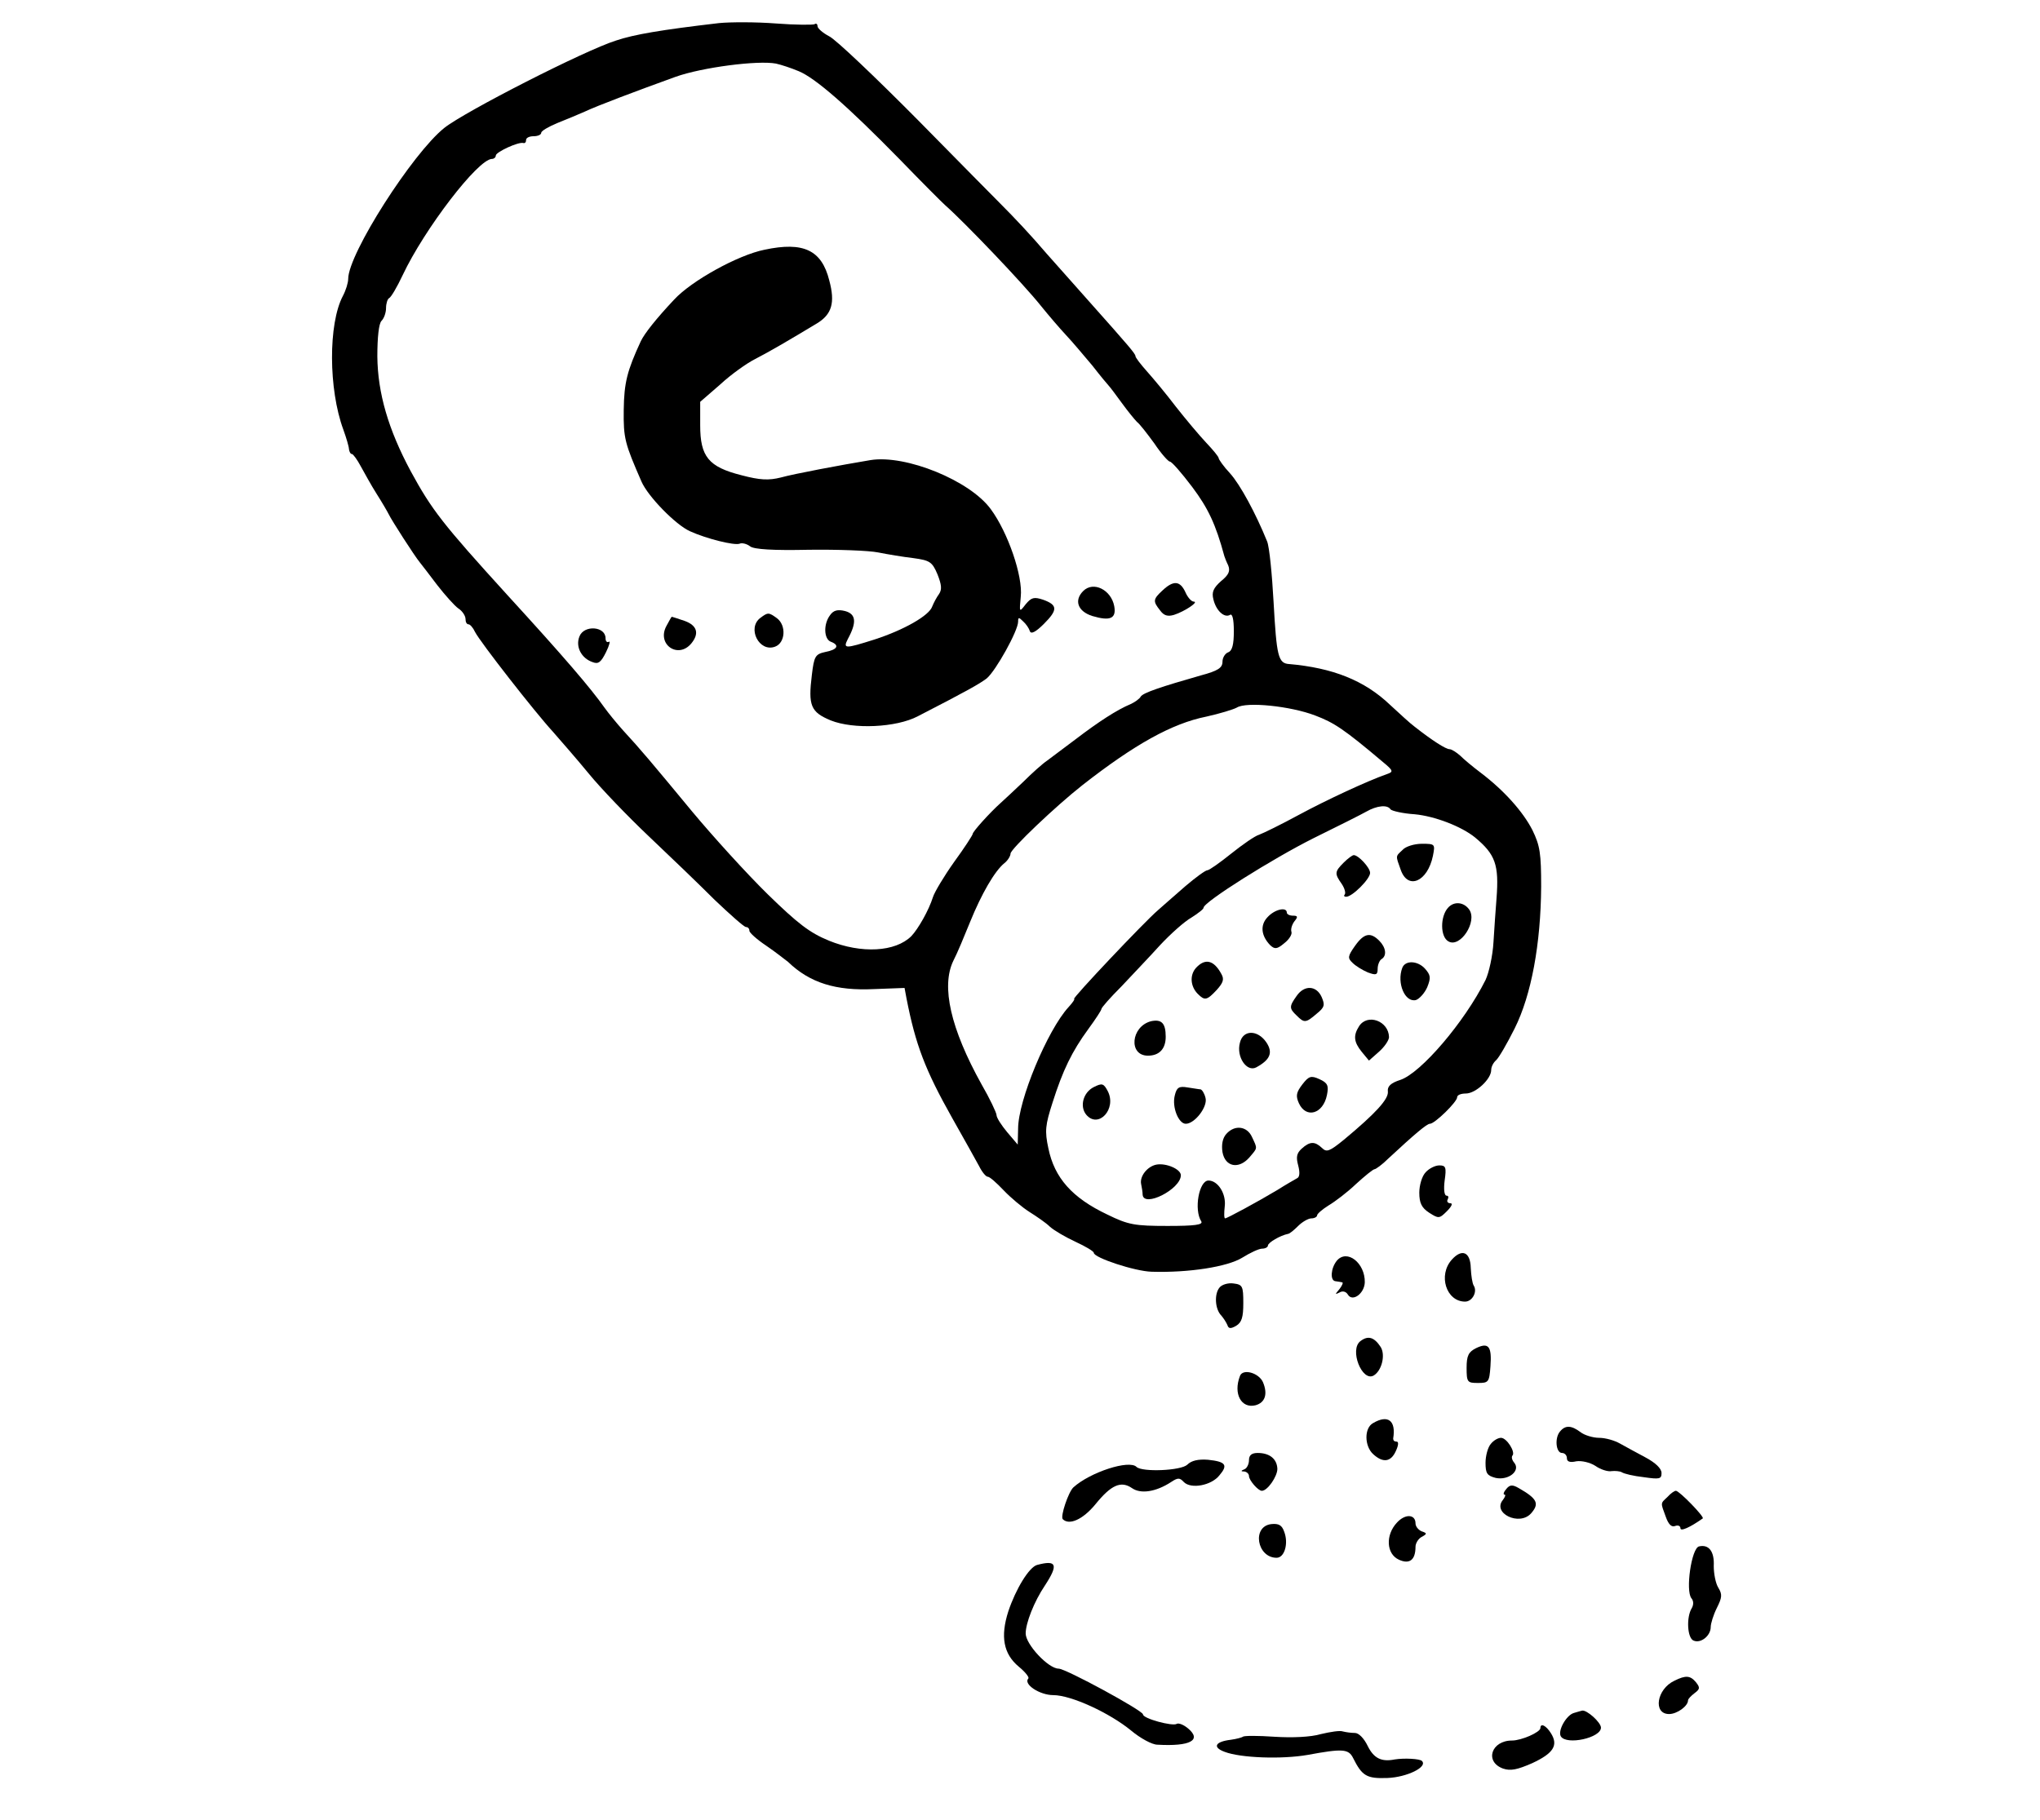 <?xml version="1.0" standalone="no"?>
<!DOCTYPE svg PUBLIC "-//W3C//DTD SVG 20010904//EN"
 "http://www.w3.org/TR/2001/REC-SVG-20010904/DTD/svg10.dtd">
<svg version="1.0" xmlns="http://www.w3.org/2000/svg"
 width="539pt" height="481pt" viewBox="0 0 539 481"
 preserveAspectRatio="xMidYMid meet">
<g transform="translate(0,481) scale(0.1,-0.1)"
fill="#000000" stroke="none">
<path d="M1900 4749 c-154 -18 -224 -30 -272 -46 -83 -26 -400 -188 -454 -231
-84 -67 -254 -333 -254 -399 0 -10 -6 -30 -14 -45 -39 -74 -38 -247 1 -353 8
-22 15 -46 15 -52 1 -7 4 -13 8 -13 3 0 14 -15 23 -32 10 -18 28 -51 42 -73
14 -22 28 -46 32 -54 7 -15 68 -110 82 -127 4 -5 25 -32 46 -60 21 -27 46 -55
56 -62 11 -7 19 -20 19 -28 0 -8 3 -14 8 -14 4 0 12 -9 17 -20 13 -26 159
-213 206 -264 20 -23 63 -72 95 -111 31 -38 103 -113 158 -165 55 -52 134
-128 174 -168 41 -39 78 -72 83 -72 5 0 9 -4 9 -10 0 -5 20 -23 44 -39 25 -17
50 -37 58 -43 58 -56 127 -77 228 -72 l80 3 5 -27 c24 -123 49 -189 121 -317
31 -55 63 -112 71 -127 8 -16 18 -28 23 -28 5 0 23 -16 42 -36 18 -19 49 -45
68 -57 19 -12 44 -29 54 -39 11 -10 42 -28 68 -40 26 -12 48 -25 48 -29 0 -13
109 -49 153 -50 98 -3 200 13 239 37 21 13 44 24 53 24 8 0 15 4 15 8 0 8 33
27 53 31 4 0 16 10 27 21 11 11 27 20 35 20 8 0 15 4 15 8 0 4 14 16 30 26 17
10 50 35 73 57 23 21 45 39 49 39 3 0 20 12 36 28 70 65 102 92 110 92 13 0
72 58 72 70 0 6 10 10 23 10 26 0 67 38 67 62 0 9 6 20 13 26 7 6 29 44 49 84
44 88 69 223 70 375 0 87 -3 108 -23 149 -25 49 -75 105 -137 152 -20 15 -44
35 -54 45 -10 9 -23 17 -28 17 -10 0 -46 23 -93 60 -11 8 -39 34 -64 57 -68
65 -152 98 -267 108 -29 2 -33 21 -41 164 -4 73 -11 145 -17 160 -30 74 -71
150 -98 180 -17 18 -30 37 -30 40 0 4 -15 22 -33 41 -18 19 -54 62 -80 95 -25
33 -60 75 -77 94 -16 18 -30 36 -30 40 0 6 -17 26 -123 145 -34 38 -84 95
-111 125 -41 48 -83 93 -126 136 -6 6 -102 103 -214 217 -112 113 -218 214
-235 222 -17 9 -31 21 -31 27 0 6 -4 8 -8 5 -4 -2 -51 -2 -102 2 -52 4 -120 4
-150 1z m210 -127 c44 -18 129 -92 267 -233 59 -61 114 -116 121 -122 50 -44
205 -206 252 -265 21 -26 51 -61 67 -78 17 -18 47 -54 69 -80 21 -27 41 -51
44 -54 3 -3 18 -23 34 -45 16 -22 34 -44 40 -50 7 -5 27 -31 46 -57 18 -27 37
-48 41 -48 5 0 31 -30 59 -67 42 -56 62 -98 85 -183 1 -3 5 -14 10 -24 6 -15
2 -25 -19 -42 -20 -18 -25 -29 -20 -48 7 -30 29 -50 44 -41 6 4 10 -11 10 -43
0 -35 -4 -52 -15 -56 -8 -3 -15 -14 -15 -25 0 -16 -12 -24 -57 -36 -105 -30
-153 -46 -159 -56 -3 -6 -16 -15 -27 -20 -36 -15 -85 -47 -144 -92 -31 -23
-65 -49 -76 -57 -12 -8 -40 -33 -62 -55 -23 -22 -51 -48 -61 -57 -29 -26 -74
-76 -74 -82 0 -3 -22 -37 -49 -74 -27 -38 -52 -80 -56 -93 -11 -35 -39 -84
-57 -103 -42 -42 -132 -47 -218 -12 -51 21 -82 45 -162 123 -55 54 -144 152
-199 218 -110 133 -136 164 -183 215 -17 19 -39 46 -49 60 -36 51 -106 133
-257 298 -170 187 -199 224 -255 327 -59 110 -87 206 -88 303 0 51 4 87 11 94
7 7 12 22 12 34 0 12 4 24 8 26 5 2 21 29 36 61 57 121 199 307 236 307 5 0
10 4 10 9 0 9 60 37 73 33 4 -1 7 2 7 8 0 6 9 10 20 10 11 0 20 4 20 9 0 5 19
16 43 26 23 9 56 23 72 30 34 16 135 54 240 92 70 25 217 44 265 35 14 -3 41
-12 60 -20z m1365 -1703 c50 -19 76 -36 179 -123 28 -23 28 -26 10 -32 -51
-18 -157 -67 -233 -108 -46 -25 -93 -48 -104 -52 -11 -3 -44 -26 -74 -50 -30
-24 -58 -44 -63 -44 -5 0 -31 -19 -58 -42 -27 -24 -60 -52 -73 -64 -35 -30
-228 -234 -221 -234 3 0 -4 -10 -15 -22 -55 -60 -133 -246 -133 -321 l-1 -42
-28 33 c-15 18 -28 38 -28 45 0 6 -18 44 -40 82 -81 146 -107 258 -74 326 10
19 29 65 44 102 30 74 65 135 91 156 9 7 16 19 16 25 0 12 120 126 190 181
138 108 237 163 327 181 36 8 72 19 81 24 25 16 142 4 207 -21z m199 -248 c3
-4 32 -11 64 -13 53 -5 123 -32 159 -61 54 -45 64 -72 57 -162 -2 -27 -6 -79
-8 -115 -2 -36 -12 -81 -21 -100 -56 -112 -171 -246 -225 -264 -25 -8 -35 -17
-33 -31 2 -20 -33 -58 -116 -127 -38 -31 -46 -34 -58 -22 -19 18 -32 18 -54
-2 -13 -12 -15 -22 -9 -44 5 -19 4 -31 -3 -34 -7 -4 -30 -17 -52 -31 -50 -30
-133 -75 -138 -75 -3 0 -3 14 -1 32 4 33 -18 68 -43 68 -25 0 -39 -77 -19
-108 5 -9 -17 -12 -89 -12 -87 0 -104 3 -159 30 -93 44 -140 97 -156 175 -10
46 -8 62 11 121 27 85 51 135 95 195 19 26 34 49 34 52 0 4 24 31 53 60 28 30
75 79 102 109 28 30 65 63 83 73 17 11 32 22 32 26 0 15 183 130 291 184 63
31 125 62 139 70 28 16 56 19 64 6z"/>
<path d="M2020 4150 c-70 -14 -193 -82 -239 -132 -47 -50 -78 -89 -88 -110
-36 -78 -44 -109 -45 -181 -1 -76 3 -89 47 -190 17 -39 90 -114 128 -131 44
-20 117 -38 131 -33 6 3 19 0 28 -7 10 -8 62 -11 154 -9 77 1 159 -2 184 -7
25 -5 67 -12 93 -15 44 -6 50 -10 64 -43 11 -28 12 -40 4 -52 -6 -8 -14 -23
-18 -33 -8 -24 -75 -62 -152 -87 -79 -25 -84 -25 -71 1 24 44 22 66 -7 74 -20
5 -31 2 -40 -11 -18 -24 -16 -63 2 -70 24 -9 18 -21 -14 -27 -27 -6 -30 -11
-36 -61 -10 -81 -3 -98 50 -120 60 -24 173 -19 230 11 132 68 162 85 182 100
24 20 83 126 83 150 0 12 2 12 13 1 8 -7 16 -19 18 -26 3 -9 16 -2 37 19 37
37 37 50 -2 64 -24 8 -31 6 -46 -12 -17 -22 -17 -22 -13 20 6 54 -34 170 -79
231 -55 76 -225 145 -318 130 -78 -13 -201 -36 -237 -46 -32 -8 -55 -7 -104 6
-87 22 -109 49 -109 132 l0 62 53 46 c28 26 70 56 92 67 39 20 95 53 163 94
40 24 49 55 33 114 -20 80 -68 103 -171 81z"/>
<path d="M3072 3250 c-26 -24 -26 -29 -7 -53 10 -14 20 -17 37 -12 28 9 67 35
52 35 -6 0 -16 11 -22 25 -14 30 -31 32 -60 5z"/>
<path d="M2862 3248 c-25 -25 -14 -54 24 -66 47 -14 64 -7 58 26 -8 43 -55 67
-82 40z"/>
<path d="M2009 3177 c-36 -27 -3 -92 39 -76 27 10 30 56 5 75 -22 16 -24 16
-44 1z"/>
<path d="M1761 3156 c-27 -49 31 -89 66 -46 21 26 15 47 -18 59 -18 6 -33 11
-34 11 -1 0 -7 -11 -14 -24z"/>
<path d="M1531 3128 c-11 -27 5 -58 35 -68 15 -6 22 0 35 26 9 18 12 31 8 28
-5 -3 -9 1 -9 9 0 32 -57 36 -69 5z"/>
<path d="M3706 2564 c-19 -18 -19 -14 -5 -53 19 -54 71 -31 85 37 6 31 6 32
-29 32 -20 0 -43 -7 -51 -16z"/>
<path d="M3550 2530 c-24 -24 -24 -29 -5 -56 8 -12 11 -24 8 -28 -3 -3 -2 -6
4 -6 16 0 63 47 63 63 0 14 -31 47 -43 47 -4 0 -16 -9 -27 -20z"/>
<path d="M3826 2411 c-21 -23 -21 -77 1 -89 31 -18 77 52 55 84 -14 20 -40 23
-56 5z"/>
<path d="M3349 2386 c-20 -21 -17 -49 7 -74 12 -11 18 -11 37 5 13 10 22 24
19 31 -2 7 2 19 8 27 10 12 9 15 -4 15 -9 0 -16 4 -16 8 0 16 -32 9 -51 -12z"/>
<path d="M3580 2310 c-19 -27 -20 -32 -6 -45 8 -8 26 -19 40 -25 22 -8 26 -7
26 10 0 10 5 22 10 25 15 9 12 31 -6 49 -23 23 -40 20 -64 -14z"/>
<path d="M3160 2252 c-17 -19 -15 -49 5 -69 18 -18 24 -17 50 11 17 19 20 28
12 42 -20 37 -43 42 -67 16z"/>
<path d="M3705 2252 c-15 -40 7 -92 36 -85 9 3 23 18 30 34 10 25 9 32 -6 49
-19 21 -52 23 -60 2z"/>
<path d="M3426 2178 c-20 -28 -20 -33 0 -52 20 -20 24 -20 53 5 21 17 22 23
13 44 -14 31 -46 32 -66 3z"/>
<path d="M3041 2111 c-53 -14 -60 -91 -8 -91 30 0 47 18 47 50 0 36 -11 47
-39 41z"/>
<path d="M3591 2098 c-16 -25 -14 -42 7 -68 l19 -23 26 23 c15 13 27 31 27 39
-1 43 -57 63 -79 29z"/>
<path d="M3276 2054 c-10 -37 18 -78 43 -65 37 20 45 39 27 66 -23 34 -62 34
-70 -1z"/>
<path d="M3441 1944 c-16 -21 -18 -30 -9 -50 19 -41 64 -28 74 22 5 25 2 32
-20 42 -22 10 -28 8 -45 -14z"/>
<path d="M2890 1937 c-28 -14 -38 -51 -20 -73 32 -38 81 15 57 62 -11 21 -15
22 -37 11z"/>
<path d="M3104 1915 c-8 -31 10 -75 29 -75 24 0 59 46 52 69 -3 12 -9 21 -13
22 -4 0 -19 3 -34 5 -23 4 -29 0 -34 -21z"/>
<path d="M3240 1813 c-10 -11 -13 -29 -10 -48 7 -39 43 -46 71 -14 22 26 22
22 7 54 -13 29 -46 33 -68 8z"/>
<path d="M3055 1732 c-24 -5 -44 -31 -40 -51 2 -9 4 -22 4 -28 2 -36 101 14
101 51 0 16 -39 33 -65 28z"/>
<path d="M3767 1712 c-10 -10 -17 -35 -17 -54 0 -27 6 -40 26 -53 25 -16 27
-16 47 4 13 13 16 21 9 21 -7 0 -10 5 -7 10 3 6 2 10 -3 10 -6 0 -8 17 -5 40
5 35 3 40 -14 40 -11 0 -27 -8 -36 -18z"/>
<path d="M3836 1481 c-37 -41 -15 -111 35 -111 19 0 33 26 23 42 -4 6 -7 27
-8 47 -1 42 -23 52 -50 22z"/>
<path d="M3532 1478 c-16 -20 -18 -52 -4 -54 6 -1 15 -2 18 -3 4 0 0 -9 -7
-18 -12 -14 -12 -15 0 -9 8 5 17 3 22 -5 12 -21 44 2 45 32 1 51 -47 89 -74
57z"/>
<path d="M3222 1407 c-14 -17 -12 -57 5 -74 6 -7 13 -18 16 -25 3 -10 9 -10
23 -2 15 9 19 23 19 60 0 45 -2 49 -26 52 -14 2 -31 -3 -37 -11z"/>
<path d="M3595 1266 c-31 -22 4 -110 35 -91 21 13 31 54 18 75 -17 26 -33 31
-53 16z"/>
<path d="M3900 1247 c-20 -10 -25 -20 -25 -52 0 -38 2 -40 30 -40 28 0 30 2
33 44 4 53 -5 64 -38 48z"/>
<path d="M3276 1173 c-18 -47 4 -86 41 -77 26 7 33 30 20 61 -11 25 -54 37
-61 16z"/>
<path d="M3628 1049 c-24 -13 -23 -61 0 -82 26 -24 47 -21 60 8 7 15 8 25 2
25 -6 0 -9 3 -9 8 8 48 -14 64 -53 41z"/>
<path d="M4122 1027 c-15 -17 -11 -57 5 -57 7 0 13 -6 13 -14 0 -9 8 -12 25
-8 14 2 36 -3 50 -12 14 -10 34 -16 43 -14 9 1 22 0 27 -3 6 -4 31 -10 58 -13
42 -6 47 -5 47 11 0 12 -16 27 -42 41 -24 13 -54 29 -68 37 -14 8 -38 15 -55
15 -16 0 -39 7 -49 15 -24 18 -40 19 -54 2z"/>
<path d="M3939 994 c-8 -9 -14 -32 -14 -50 0 -28 4 -34 27 -40 34 -7 66 19 49
40 -6 7 -8 15 -5 19 9 9 -15 47 -30 47 -8 0 -20 -7 -27 -16z"/>
<path d="M3300 951 c0 -11 -6 -22 -12 -24 -10 -4 -10 -6 0 -6 6 -1 12 -6 12
-12 0 -11 24 -39 34 -39 15 0 41 38 41 58 -1 26 -20 42 -52 42 -16 0 -23 -6
-23 -19z"/>
<path d="M3137 939 c-17 -16 -119 -20 -134 -6 -19 20 -123 -14 -167 -54 -13
-12 -35 -77 -28 -84 17 -17 53 -1 86 39 42 52 68 63 97 43 23 -16 63 -10 103
16 18 12 23 12 34 0 19 -19 73 -9 94 18 23 27 17 36 -30 41 -26 2 -44 -2 -55
-13z"/>
<path d="M3980 875 c-7 -8 -9 -15 -5 -15 4 0 2 -6 -4 -14 -29 -35 43 -70 74
-36 23 26 17 39 -32 67 -17 10 -24 9 -33 -2z"/>
<path d="M4406 854 c-19 -18 -19 -14 -5 -52 7 -20 15 -29 25 -25 8 3 14 0 14
-6 0 -9 25 2 59 26 5 4 -62 73 -71 73 -4 0 -14 -7 -22 -16z"/>
<path d="M3691 786 c-31 -33 -28 -83 5 -98 28 -13 44 -1 44 34 0 9 7 21 16 26
15 8 15 10 0 15 -9 4 -16 13 -16 21 0 24 -27 26 -49 2z"/>
<path d="M3359 782 c-52 -6 -38 -89 14 -89 21 0 32 38 20 69 -6 17 -14 22 -34
20z"/>
<path d="M4489 723 c-20 -5 -36 -117 -20 -137 6 -7 6 -17 1 -26 -15 -24 -12
-80 5 -86 19 -8 45 13 45 36 0 9 7 32 16 50 14 28 15 36 4 54 -7 11 -12 37
-12 57 2 39 -13 58 -39 52z"/>
<path d="M2740 674 c-21 -6 -56 -63 -76 -123 -21 -66 -13 -112 28 -146 17 -14
28 -28 25 -31 -14 -15 30 -44 66 -44 47 0 149 -47 206 -94 24 -20 55 -37 69
-37 87 -5 118 12 81 43 -12 10 -25 15 -30 12 -11 -7 -89 14 -89 25 0 10 -204
121 -223 121 -27 0 -87 64 -87 93 0 27 22 84 51 127 36 55 31 68 -21 54z"/>
<path d="M4424 368 c-47 -22 -57 -88 -14 -88 21 0 50 21 50 36 0 4 8 12 17 19
15 11 15 15 4 29 -15 18 -27 19 -57 4z"/>
<path d="M4159 283 c-20 -5 -44 -47 -35 -62 15 -24 106 -4 106 23 0 14 -38 48
-50 45 -3 -1 -12 -3 -21 -6z"/>
<path d="M4070 243 c0 -11 -50 -33 -75 -33 -55 0 -73 -56 -24 -74 20 -7 38 -3
77 14 56 26 70 47 50 79 -13 21 -28 28 -28 14z"/>
<path d="M3490 227 c-27 -8 -76 -10 -123 -7 -43 3 -81 3 -83 0 -3 -2 -17 -6
-32 -8 -42 -5 -49 -20 -16 -32 42 -16 150 -20 219 -8 92 17 108 16 120 -8 24
-48 36 -55 91 -53 51 2 107 29 91 45 -6 6 -47 8 -72 4 -35 -7 -55 3 -71 35
-10 21 -24 35 -34 35 -10 0 -24 2 -32 4 -7 3 -33 -1 -58 -7z"/>
</g>
</svg>
